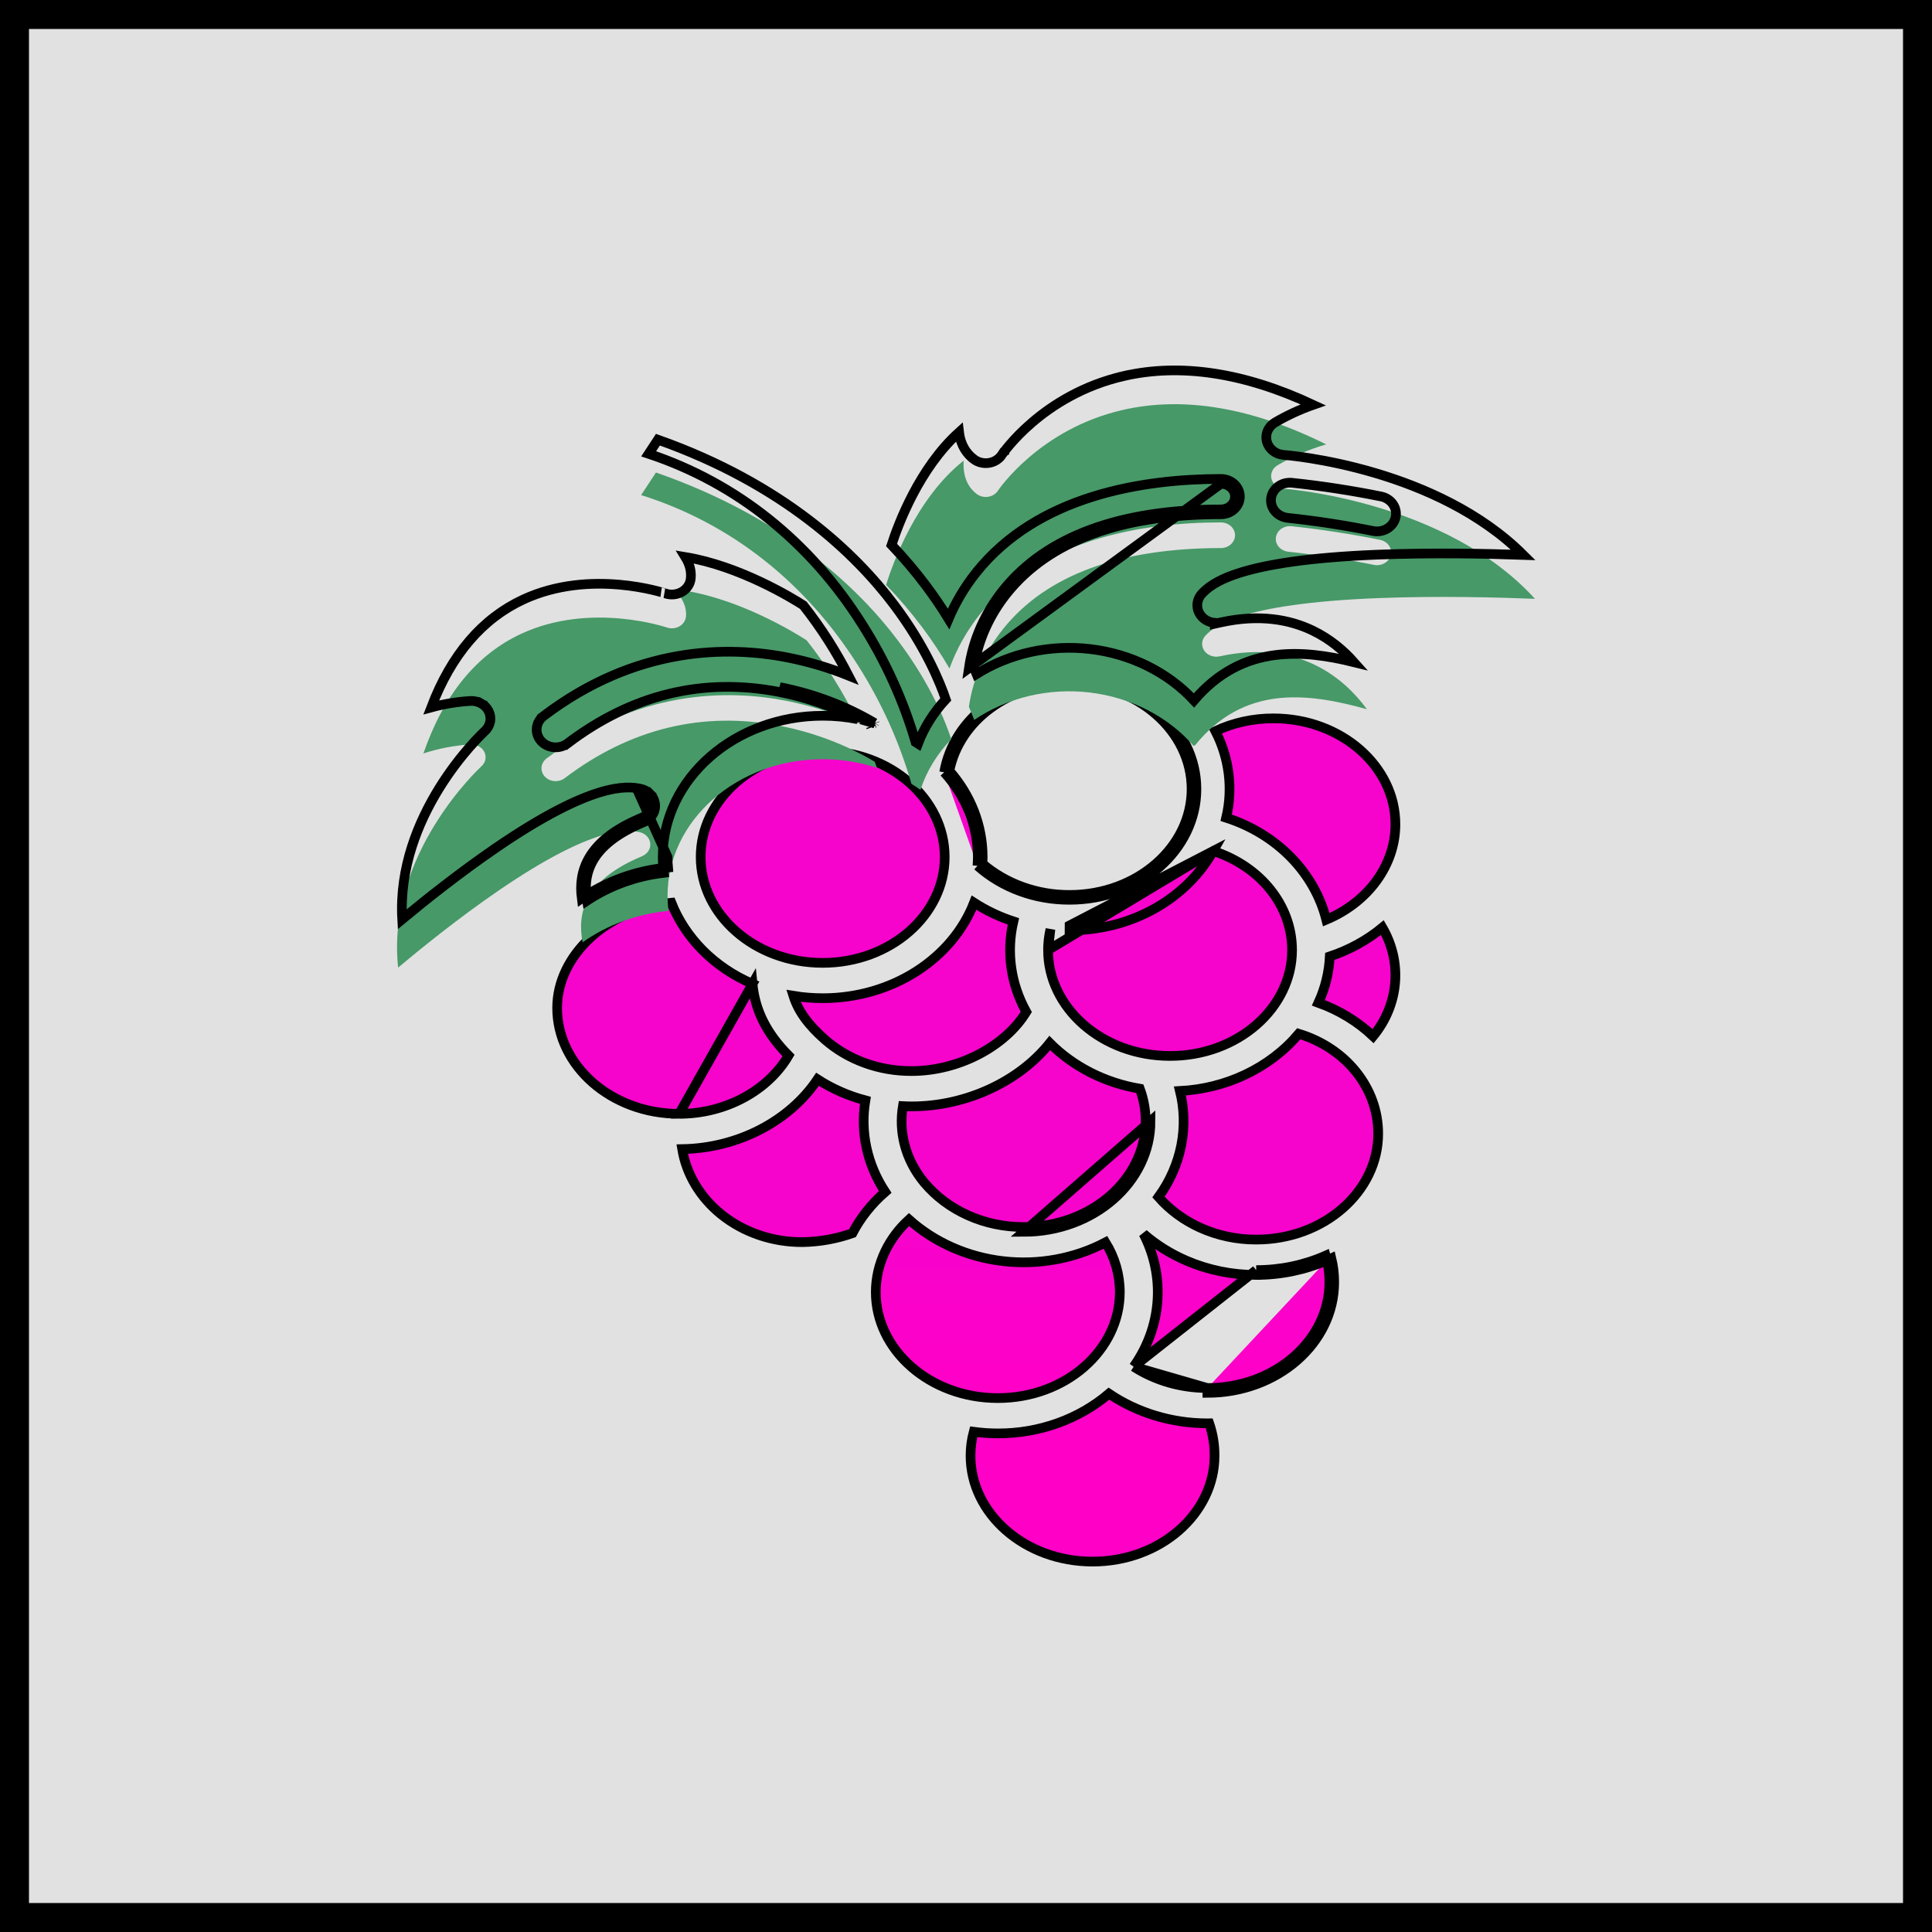 <svg width="200" height="200" viewBox="0 0 200 200" fill="none" xmlns="http://www.w3.org/2000/svg">
<path d="M1.5 198.5H198.5V1.5H1.5V198.5Z" fill="#E1E1E1" stroke="black" stroke-width="3"/>
<path d="M97.741 79.948C98.705 74.364 104.175 70.22 110.723 70.22C117.962 70.22 123.853 75.362 123.853 81.682C123.853 88.002 117.963 93.145 110.723 93.145C107.157 93.159 103.729 91.894 101.188 89.626M97.741 79.948C99.99 82.415 101.222 85.514 101.226 88.714C101.226 89.02 101.21 89.325 101.188 89.626M97.741 79.948L98.234 80.033C98.248 79.954 98.262 79.876 98.278 79.797M97.741 79.948L98.111 79.611C98.167 79.673 98.223 79.735 98.278 79.797M101.188 89.626L101.687 89.662C101.693 89.579 101.699 89.496 101.704 89.412M101.188 89.626L101.521 89.252C101.582 89.306 101.642 89.359 101.704 89.412M101.704 89.412C101.717 89.183 101.726 88.95 101.726 88.714V88.713C101.722 85.463 100.5 82.321 98.278 79.797M101.704 89.412C104.128 91.494 107.357 92.658 110.721 92.645L110.723 92.645C117.753 92.645 123.353 87.665 123.353 81.682C123.353 75.7 117.752 70.72 110.723 70.72C104.463 70.72 99.304 74.616 98.278 79.797M124.987 143.688L124.987 144.188C132.227 144.188 138.117 139.046 138.117 132.726C138.118 131.896 138.02 131.07 137.826 130.26C137.673 130.332 137.518 130.403 137.362 130.47M124.987 143.688C132.017 143.688 137.617 138.708 137.617 132.726V132.725C137.618 131.968 137.532 131.212 137.362 130.47M124.987 143.688C122.244 143.686 119.578 142.91 117.356 141.48M124.987 143.688L117.356 141.48M137.362 130.47C137.324 130.306 137.282 130.142 137.236 129.98C134.997 130.97 132.535 131.483 130.039 131.479M137.362 130.47C135.078 131.467 132.575 131.983 130.038 131.979M130.038 131.979C130.038 131.979 130.039 131.979 130.039 131.979L130.039 131.479M130.038 131.979C127.541 131.98 125.073 131.477 122.814 130.503C121.177 129.798 119.679 128.858 118.376 127.723C119.385 129.684 119.894 131.839 119.85 134.026C119.796 136.68 118.929 139.26 117.356 141.48M130.038 131.979C130.038 131.979 130.038 131.979 130.038 131.979L130.039 131.479M130.039 131.479L117.356 141.48M125.595 88.093C130.505 89.694 133.754 93.755 133.754 98.35C133.754 104.332 128.154 109.312 121.124 109.312C114.094 109.312 108.493 104.332 108.493 98.35L125.595 88.093ZM125.595 88.093C124.225 90.522 122.157 92.566 119.615 94.009C116.947 95.524 113.862 96.318 110.721 96.301C110.721 96.301 110.72 96.301 110.72 96.301L110.723 95.801L125.595 88.093ZM77.901 101.848C78.17 104.625 79.374 106.995 81.629 109.269C79.503 112.898 75.119 115.302 70.306 115.303L77.901 101.848ZM77.901 101.848C75.952 101.015 74.201 99.837 72.751 98.379C71.324 96.945 70.218 95.27 69.497 93.448C62.883 94.067 57.675 98.875 57.675 104.341C57.675 110.323 63.276 115.303 70.306 115.303L77.901 101.848ZM105.967 127.021L105.965 127.021C103.972 127.027 102.006 126.614 100.222 125.816C98.439 125.019 96.888 123.859 95.689 122.432C94.703 121.25 94.004 119.896 93.636 118.46C93.304 117.162 93.247 115.821 93.467 114.507C93.768 114.523 94.071 114.532 94.377 114.532C100.023 114.532 105.508 111.95 108.672 107.974C111.126 110.438 114.402 112.098 117.993 112.702C118.395 113.784 118.599 114.917 118.598 116.058V116.059C118.598 122.041 112.997 127.021 105.967 127.021ZM119.098 116.059C119.098 122.379 113.207 127.521 105.967 127.521L119.098 116.059ZM82.13 103.084C83.131 103.249 84.146 103.332 85.164 103.333H85.164C92.389 103.333 98.589 99.219 100.831 93.445C102.086 94.257 103.458 94.909 104.907 95.381C104.162 98.552 104.633 101.86 106.241 104.753C104.063 108.315 99.243 110.875 94.377 110.875L94.374 110.875C91.023 110.892 87.805 109.722 85.404 107.625C83.658 106.096 82.625 104.657 82.13 103.084ZM115.923 133.767V133.767C115.923 139.75 110.322 144.73 103.292 144.73C96.262 144.73 90.661 139.75 90.661 133.768C90.662 132.306 90.996 130.859 91.644 129.516C92.23 128.299 93.063 127.191 94.1 126.248C96.739 128.615 100.16 130.128 103.836 130.553C107.511 130.979 111.236 130.295 114.439 128.61C115.415 130.186 115.926 131.962 115.923 133.767ZM131.82 74.366H131.822C138.852 74.366 144.453 79.346 144.453 85.328C144.453 89.55 141.629 93.395 137.298 95.208C136.695 92.816 135.441 90.6 133.652 88.763C131.83 86.891 129.516 85.479 126.935 84.652C127.648 81.63 127.255 78.48 125.821 75.682C127.67 74.813 129.728 74.36 131.82 74.366ZM130.039 128.323H130.038C128.02 128.327 126.03 127.902 124.229 127.083C122.553 126.322 121.086 125.24 119.926 123.918C121.112 122.287 121.919 120.449 122.291 118.516C122.648 116.664 122.598 114.768 122.147 112.938C124.491 112.817 126.785 112.247 128.876 111.261C131.053 110.236 132.956 108.786 134.449 107.014C136.804 107.728 138.854 109.081 140.323 110.884C141.855 112.764 142.675 115.035 142.67 117.359V117.36C142.67 123.343 137.069 128.323 130.039 128.323ZM124.986 147.344H124.986C125.051 147.344 125.116 147.343 125.18 147.342C125.551 148.427 125.736 149.556 125.73 150.691V150.694C125.73 156.676 120.129 161.656 113.099 161.656C106.069 161.656 100.468 156.677 100.47 150.695V150.695C100.469 149.86 100.578 149.028 100.795 148.216C101.622 148.328 102.456 148.385 103.292 148.386C107.563 148.398 111.679 146.926 114.797 144.271C117.743 146.262 121.315 147.339 124.986 147.344ZM108.493 98.35C108.493 97.625 108.576 96.903 108.739 96.194L108.493 98.35ZM85.164 77.751C92.195 77.751 97.795 82.731 97.795 88.714C97.795 94.696 92.195 99.676 85.164 99.676C78.134 99.676 72.533 94.697 72.533 88.714C72.533 82.731 78.134 77.751 85.164 77.751ZM143.105 96.022C144.126 97.778 144.583 99.758 144.421 101.738C144.257 103.736 143.469 105.653 142.148 107.265C140.552 105.755 138.618 104.577 136.482 103.809C137.179 102.286 137.579 100.661 137.662 99.009C139.67 98.343 141.519 97.329 143.105 96.022ZM70.617 118.955C76.393 118.859 81.725 116.069 84.631 111.73C86.138 112.703 87.813 113.439 89.585 113.909C89.036 117.192 89.763 120.544 91.635 123.387C90.229 124.61 89.078 126.057 88.241 127.66C86.595 128.242 84.847 128.555 83.078 128.584C79.946 128.6 76.927 127.557 74.61 125.668C72.449 123.906 71.046 121.53 70.617 118.955Z" fill="url(#paint0_linear)" stroke="black"/>
<g filter="url(#filter0_i)">
<path d="M66.136 82.126C66.441 82.179 66.719 82.319 66.93 82.525C67.141 82.731 67.275 82.993 67.311 83.272C67.348 83.551 67.285 83.834 67.132 84.079C66.98 84.324 66.745 84.519 66.463 84.635L66.465 84.638C60.52 87.099 59.729 90.482 60.309 93.549C62.877 91.725 65.963 90.599 69.209 90.3C69.141 89.774 69.106 89.244 69.105 88.714C69.105 80.929 76.31 74.595 85.165 74.595C87.081 74.594 88.981 74.896 90.782 75.488C90.71 75.285 90.634 75.073 90.552 74.853C87.555 73.078 84.223 71.818 80.724 71.134C72.728 69.592 65.237 71.416 58.458 76.555C58.16 76.781 57.775 76.89 57.388 76.859C57.001 76.827 56.644 76.658 56.394 76.387C56.145 76.117 56.025 75.768 56.059 75.417C56.094 75.066 56.281 74.742 56.579 74.516C65.975 67.396 75.293 67.347 81.456 68.559C84.03 69.071 86.525 69.866 88.886 70.926C88.105 69.293 87.225 67.702 86.249 66.158C85.406 64.823 84.487 63.528 83.496 62.278C82.438 61.594 76.072 57.628 69.794 57.006C70.705 57.95 71.113 58.901 71.008 59.847C70.986 60.051 70.912 60.247 70.793 60.42C70.673 60.594 70.511 60.74 70.318 60.847C70.126 60.955 69.909 61.02 69.684 61.039C69.46 61.057 69.233 61.029 69.023 60.955C68.947 60.928 61.133 58.289 53.982 61.597C49.344 63.742 45.935 67.909 43.832 73.995C45.41 73.478 47.059 73.164 48.733 73.062C49.029 73.049 49.322 73.117 49.574 73.259C49.826 73.4 50.025 73.607 50.145 73.853C50.264 74.099 50.298 74.372 50.243 74.636C50.188 74.9 50.046 75.142 49.835 75.331C49.733 75.423 39.957 84.407 41.214 96.163C43.504 94.242 47.451 91.043 51.609 88.194C61.63 81.329 65.021 81.929 66.136 82.126Z" fill="#479968"/>
<path d="M88.838 64.912C91.27 68.748 93.125 72.862 94.353 77.144C94.672 77.341 94.985 77.547 95.287 77.763C95.917 75.827 97.005 74.04 98.474 72.524C97.978 70.986 96.46 66.962 92.952 62.305C88.894 56.918 81.267 49.562 67.904 44.914L66.37 47.251C75.622 50.161 83.376 56.252 88.838 64.912Z" fill="#479968"/>
<path d="M132.943 46.598C132.639 46.578 132.351 46.473 132.116 46.297C131.882 46.121 131.714 45.883 131.636 45.617C131.557 45.351 131.572 45.069 131.678 44.81C131.784 44.552 131.976 44.33 132.228 44.175C133.8 43.252 135.501 42.521 137.285 42.003C129.629 38.189 122.552 36.989 116.23 38.437C107.577 40.418 103.349 46.732 103.307 46.795C103.199 46.96 103.053 47.102 102.879 47.211C102.705 47.32 102.506 47.393 102.298 47.426C102.089 47.459 101.876 47.45 101.671 47.401C101.467 47.352 101.276 47.263 101.113 47.141C100.375 46.586 99.642 45.56 99.757 43.688C94.802 47.598 92.374 54.459 91.727 56.548C93.066 57.935 94.311 59.395 95.455 60.92C96.488 62.298 97.434 63.728 98.29 65.203C99.011 63.203 100.068 61.316 101.423 59.607C107.678 51.738 118.449 50.083 126.384 50.08C126.772 50.08 127.145 50.219 127.42 50.468C127.694 50.718 127.849 51.055 127.849 51.408C127.849 51.76 127.694 52.098 127.42 52.347C127.145 52.596 126.772 52.736 126.384 52.736C115.908 52.74 108.337 55.538 103.884 61.054C101.955 63.443 100.722 66.234 100.298 69.169C100.514 69.668 100.697 70.124 100.85 70.527C104.277 68.204 108.568 67.186 112.811 67.688C117.054 68.19 120.912 70.174 123.566 73.217C123.62 73.189 123.674 73.161 123.728 73.133C128.711 66.995 135.14 67.637 141.504 69.421C139.225 66.302 134.51 62.13 126.252 63.945V63.942C126.139 63.968 126.024 63.981 125.907 63.983C125.625 63.982 125.348 63.908 125.111 63.769C124.874 63.63 124.687 63.431 124.571 63.198C124.456 62.964 124.417 62.705 124.46 62.452C124.503 62.199 124.626 61.962 124.814 61.771C125.61 60.96 128.033 58.493 142.665 57.916C148.896 57.671 155.254 57.843 158.898 57.99C149.693 47.854 133.116 46.609 132.943 46.598ZM143.973 53.484C143.885 53.824 143.653 54.118 143.327 54.304C143.002 54.49 142.609 54.552 142.233 54.478C139.3 53.885 136.335 53.429 133.35 53.112C132.968 53.069 132.62 52.89 132.382 52.616C132.144 52.341 132.035 51.993 132.078 51.646C132.121 51.299 132.314 50.981 132.613 50.761C132.913 50.542 133.296 50.438 133.679 50.473C136.763 50.8 139.827 51.271 142.858 51.883C143.048 51.921 143.228 51.992 143.387 52.093C143.546 52.195 143.681 52.323 143.785 52.472C143.889 52.621 143.959 52.788 143.991 52.961C144.023 53.135 144.017 53.313 143.973 53.484Z" fill="#479968"/>
</g>
<path d="M85.165 74.095C86.386 74.094 87.601 74.213 88.789 74.449C86.247 73.139 83.496 72.185 80.628 71.625C72.779 70.111 65.432 71.896 58.76 76.953L58.458 76.555L58.76 76.953C58.36 77.256 57.852 77.398 57.348 77.357C56.843 77.316 56.366 77.094 56.027 76.726C55.686 76.356 55.512 75.868 55.562 75.368C55.611 74.87 55.875 74.422 56.277 74.118L56.579 74.516L56.277 74.118C65.815 66.889 75.29 66.837 81.552 68.069L81.553 68.069C83.712 68.499 85.817 69.124 87.836 69.936C87.221 68.741 86.55 67.57 85.827 66.425L85.827 66.425C85.007 65.128 84.116 63.869 83.155 62.654C82.001 61.914 76.565 58.587 70.946 57.663C71.387 58.378 71.591 59.127 71.505 59.901C71.474 60.19 71.37 60.465 71.204 60.704C71.039 60.944 70.818 61.141 70.562 61.284C70.306 61.427 70.02 61.513 69.726 61.537C69.432 61.561 69.135 61.524 68.857 61.427L68.857 61.427C68.858 61.427 68.737 61.386 68.508 61.319C68.281 61.253 67.951 61.163 67.533 61.066C66.696 60.871 65.513 60.646 64.112 60.524C61.306 60.278 57.661 60.446 54.192 62.05C49.943 64.016 46.728 67.746 44.641 73.231C45.962 72.871 47.325 72.647 48.703 72.563L48.711 72.562L48.711 72.562C49.098 72.545 49.484 72.635 49.819 72.823L49.574 73.259L49.819 72.823C50.155 73.011 50.428 73.291 50.594 73.635C50.761 73.979 50.811 74.364 50.733 74.738C50.654 75.111 50.455 75.447 50.17 75.703C50.169 75.704 50.159 75.713 50.139 75.731C50.12 75.75 50.091 75.777 50.054 75.812C49.98 75.883 49.873 75.987 49.739 76.123C49.471 76.393 49.093 76.79 48.644 77.302C47.747 78.324 46.573 79.801 45.441 81.636C43.299 85.107 41.33 89.824 41.634 95.162C43.986 93.212 47.569 90.356 51.326 87.782L51.326 87.781C56.36 84.333 59.76 82.737 62.066 82.033C64.396 81.322 65.605 81.524 66.223 81.633C66.622 81.703 66.993 81.887 67.279 82.167L66.93 82.525M85.165 74.095C85.165 74.095 85.165 74.095 85.165 74.095V74.595L85.165 74.095ZM85.165 74.095C76.096 74.095 68.605 80.594 68.605 88.714V88.715C68.605 89.096 68.623 89.476 68.657 89.856M68.657 89.856C65.787 90.195 63.051 91.168 60.688 92.689M68.657 89.856C68.672 90.021 68.69 90.187 68.712 90.353C65.836 90.694 63.102 91.686 60.762 93.238C60.731 93.055 60.707 92.872 60.688 92.689M68.657 89.856C68.823 89.836 68.988 89.818 69.154 89.803C69.122 89.441 69.105 89.077 69.105 88.714L66.136 82.126C66.441 82.179 66.719 82.319 66.93 82.525M60.688 92.689C60.567 91.481 60.721 90.269 61.375 89.112C62.171 87.704 63.747 86.304 66.656 85.1L67.172 84.886L67.134 84.816M60.688 92.689C60.531 92.79 60.375 92.894 60.221 93C59.852 90.166 60.816 87.129 66.002 84.835L66.025 84.876L66.027 84.879L66.464 84.638L66.653 85.097C66.653 85.097 66.654 85.097 66.654 85.097C66.828 85.025 66.989 84.931 67.134 84.816M67.134 84.816C67.3 84.684 67.444 84.525 67.557 84.343C67.769 84.003 67.859 83.604 67.807 83.207C67.755 82.811 67.567 82.448 67.279 82.167L66.93 82.525M67.134 84.816L66.902 84.396L66.9 84.393L66.764 84.468C66.913 84.362 67.038 84.23 67.132 84.079C67.285 83.834 67.348 83.551 67.311 83.272C67.275 82.993 67.141 82.731 66.93 82.525M90.552 74.853C90.557 74.867 90.563 74.881 90.568 74.895M90.552 74.853C87.555 73.078 84.223 71.818 80.724 71.134L90.568 74.895M90.552 74.853L90.533 74.885M90.552 74.853L90.496 74.874L90.533 74.885M90.568 74.895C90.556 74.892 90.545 74.888 90.533 74.885M90.568 74.895L90.533 74.885M126.384 53.236C126.89 53.236 127.384 53.054 127.756 52.717C128.129 52.379 128.349 51.909 128.349 51.408C128.349 50.906 128.129 50.436 127.756 50.098C127.384 49.761 126.89 49.58 126.384 49.58H126.384C118.421 49.583 107.438 51.236 101.032 59.296L101.031 59.296C99.863 60.77 98.91 62.374 98.196 64.069C97.474 62.888 96.692 61.737 95.855 60.62L95.855 60.62C94.757 59.157 93.568 57.754 92.293 56.416C93.007 54.202 95.168 48.453 99.283 44.742C99.446 46.136 100.11 47.012 100.813 47.54L100.813 47.541C101.032 47.705 101.285 47.822 101.554 47.887C101.822 47.952 102.103 47.963 102.376 47.92C102.649 47.877 102.911 47.781 103.144 47.635C103.377 47.489 103.576 47.297 103.725 47.069L103.307 46.795L103.725 47.07C103.724 47.071 103.984 46.681 104.508 46.065C105.031 45.45 105.815 44.613 106.864 43.715C108.963 41.92 112.112 39.893 116.342 38.924L116.23 38.437L116.342 38.924C122.214 37.58 128.789 38.563 135.94 41.908C134.554 42.395 133.225 43.01 131.975 43.744L131.975 43.744L131.966 43.749C131.63 43.956 131.364 44.258 131.216 44.62C131.067 44.983 131.045 45.382 131.156 45.758C131.267 46.134 131.501 46.46 131.816 46.697C132.131 46.933 132.513 47.071 132.909 47.097L132.911 47.097C132.911 47.097 132.915 47.098 132.925 47.099L132.966 47.102C133.001 47.105 133.051 47.109 133.116 47.115C133.246 47.127 133.434 47.145 133.674 47.172C134.155 47.226 134.845 47.314 135.698 47.451C137.403 47.725 139.758 48.194 142.391 48.977C147.348 50.449 153.246 53.018 157.686 57.444C153.936 57.311 148.241 57.197 142.645 57.417C135.308 57.706 130.995 58.47 128.402 59.279C127.103 59.684 126.227 60.102 125.617 60.484C125 60.868 124.667 61.207 124.457 61.421C124.201 61.682 124.028 62.01 123.967 62.368C123.906 62.727 123.961 63.093 124.123 63.419C124.284 63.745 124.542 64.014 124.858 64.2C125.13 64.36 125.437 64.454 125.752 64.477V64.567L126.359 64.433C130.382 63.549 133.511 64.127 135.903 65.283C137.704 66.153 139.104 67.36 140.159 68.548C137.436 67.874 134.682 67.475 132.035 67.81C128.989 68.197 126.112 69.553 123.599 72.506C120.875 69.581 117.048 67.686 112.87 67.192C108.724 66.701 104.53 67.623 101.092 69.773C101.006 69.56 100.913 69.336 100.813 69.102C101.243 66.31 102.429 63.652 104.273 61.368C108.593 56.018 115.985 53.24 126.384 53.236ZM126.384 53.236V52.736M126.384 53.236V52.736M126.384 52.736C126.772 52.736 127.145 52.596 127.42 52.347C127.694 52.098 127.849 51.76 127.849 51.408C127.849 51.055 127.694 50.718 127.42 50.468C127.145 50.219 126.772 50.08 126.384 50.08L100.298 69.169C100.722 66.234 101.955 63.443 103.884 61.054C108.337 55.538 115.908 52.74 126.384 52.736ZM90.144 75.193C90.158 75.23 90.171 75.267 90.185 75.303L90.144 75.193ZM144.457 53.61L144.457 53.609C144.519 53.367 144.528 53.116 144.482 52.87C144.437 52.625 144.338 52.392 144.195 52.187C144.052 51.981 143.868 51.807 143.655 51.672C143.443 51.536 143.206 51.442 142.957 51.393C139.911 50.777 136.832 50.304 133.732 49.976L133.732 49.976L133.724 49.975C133.224 49.93 132.719 50.064 132.318 50.358C131.915 50.653 131.643 51.091 131.582 51.584C131.52 52.078 131.678 52.566 132.005 52.943C132.33 53.318 132.795 53.552 133.294 53.609L133.298 53.61C136.267 53.925 139.216 54.378 142.134 54.968L142.135 54.968C142.626 55.066 143.143 54.986 143.575 54.739C144.009 54.491 144.332 54.09 144.457 53.61ZM94.78 76.821C93.538 72.559 91.682 68.465 89.26 64.644C83.863 56.086 76.242 50 67.148 46.977L68.108 45.515C81.137 50.133 88.584 57.337 92.552 62.606C95.821 66.945 97.337 70.723 97.905 72.397C96.646 73.75 95.671 75.305 95.032 76.983C94.949 76.929 94.865 76.874 94.78 76.821Z" stroke="black"/>
<defs>
<filter id="filter0_i" x="41.102" y="37.843" width="117.796" height="62.32" filterUnits="userSpaceOnUse" color-interpolation-filters="sRGB">
<feFlood flood-opacity="0" result="BackgroundImageFix"/>
<feBlend mode="normal" in="SourceGraphic" in2="BackgroundImageFix" result="shape"/>
<feColorMatrix in="SourceAlpha" type="matrix" values="0 0 0 0 0 0 0 0 0 0 0 0 0 0 0 0 0 0 127 0" result="hardAlpha"/>
<feOffset dy="4"/>
<feGaussianBlur stdDeviation="2"/>
<feComposite in2="hardAlpha" operator="arithmetic" k2="-1" k3="1"/>
<feColorMatrix type="matrix" values="0 0 0 0 0 0 0 0 0 0 0 0 0 0 0 0 0 0 0.25 0"/>
<feBlend mode="normal" in2="shape" result="effect1_innerShadow"/>
</filter>
<linearGradient id="paint0_linear" x1="127.381" y1="126.01" x2="127.381" y2="144.188" gradientUnits="userSpaceOnUse">
<stop stop-color="#F603CC"/>
<stop offset="1" stop-color="#FF00C7"/>
</linearGradient>
</defs>
</svg>
